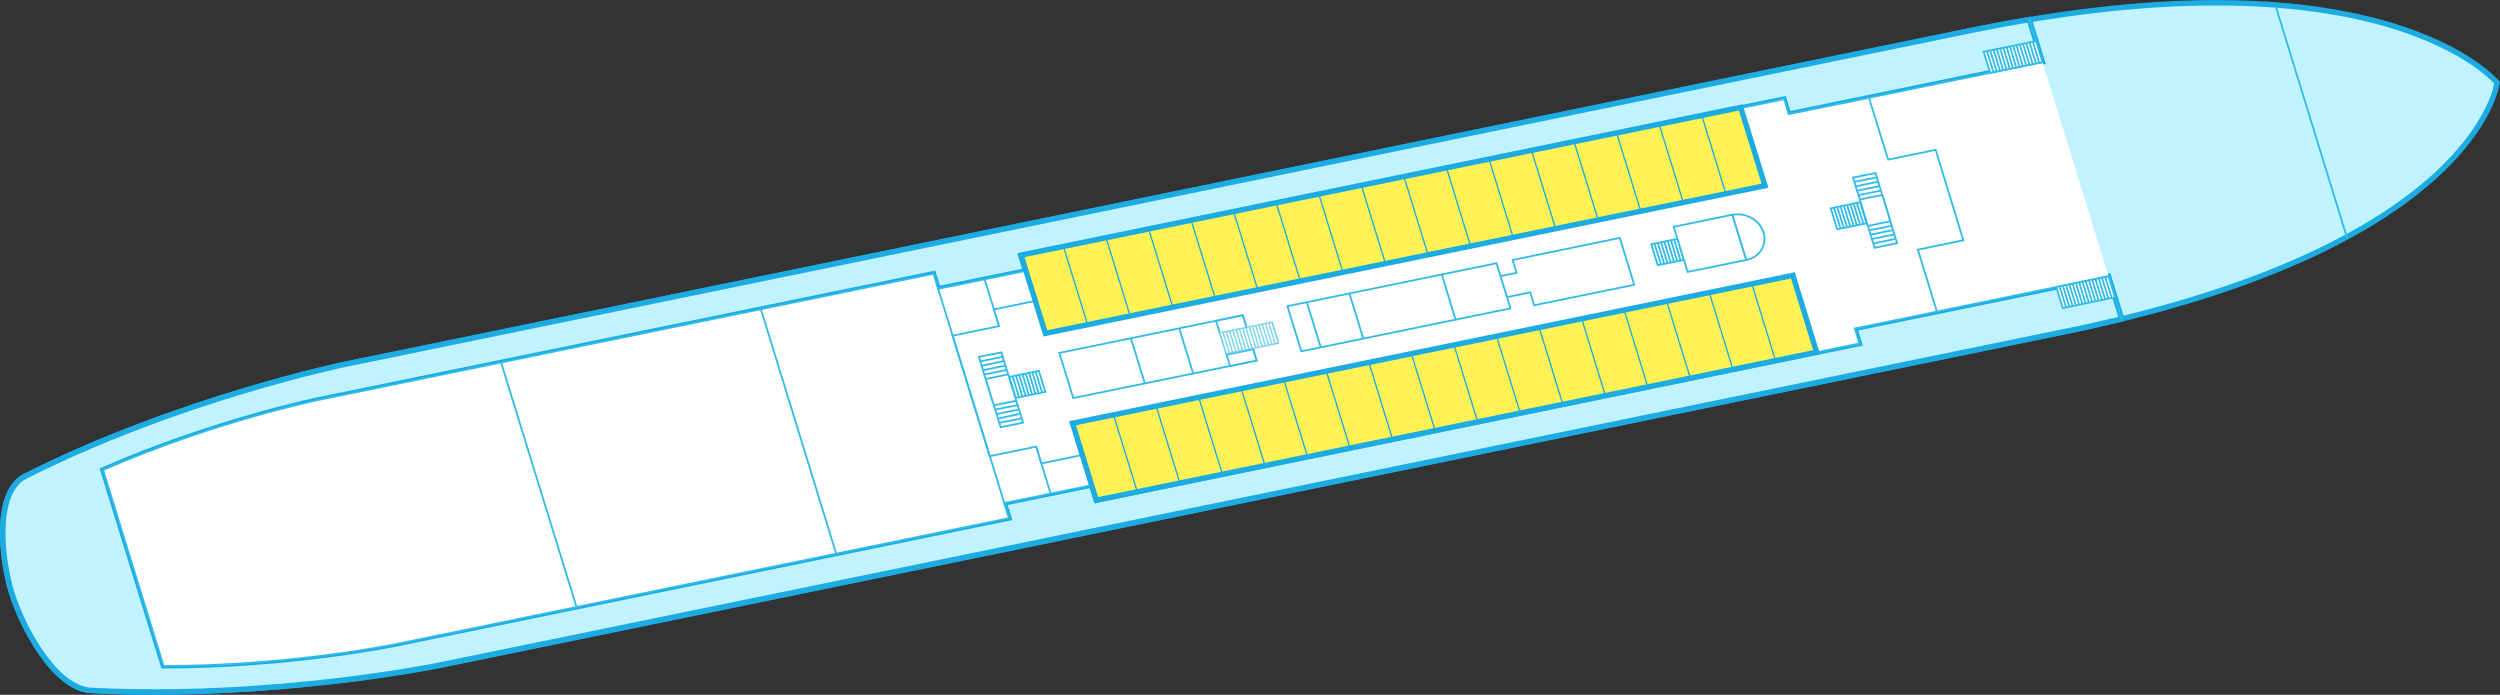 <svg xmlns="http://www.w3.org/2000/svg" xmlns:xlink="http://www.w3.org/1999/xlink" width="1379.9" height="383.5" viewBox="0 0 1379.9 383.5"><rect x="0" y="0" width="1379.9" height="383.5" fill="#333333" stroke="none"/><path fill="#C0F3FF" stroke="#1DACE2" stroke-width="3" stroke-miterlimit="10" d="M50.3 381.1c-20.4-1-38.3-35.7-43.9-53.8-5.6-18.1-10-55.6 7.4-64.4 85.3-43 177-61.9 177-61.9S860.6 63.5 1088.4 16.8c227.8-46.8 289.9 28.9 289.9 28.9s-10.9 90.6-238.7 137.4c-227.8 46.8-897.5 184.3-897.5 184.3s-91.7 18.7-191.8 13.7z"/><path fill-rule="evenodd" clip-rule="evenodd" fill="#C0F3FF" stroke="#1DACE2" stroke-width="3" stroke-miterlimit="10" d="M1163.8 152.5l-140.1 28.8 2.6 8.3L605.2 276l-2.6-8.3-48.3 9.9 2.6 8.3-339.3 69.7s-57.9 11.9-127.4 11.9L56.8 259.4c61.2-26.8 119.1-38.7 119.1-38.7l339.3-69.6 2.6 8.3 48.3-9.9-2.6-8.3 421.1-86.5 2.6 8.3 140.1-28.8-7.2-23.4c-10.2 1.7-20.8 3.7-31.7 5.9C860.6 63.5 190.9 201 190.9 201s-91.7 18.8-177 61.9c-17.4 8.8-13 46.2-7.4 64.4 5.6 18.1 23.5 52.8 43.9 53.8 100.1 5 191.8-13.9 191.8-13.9S911.8 229.8 1139.7 183c11-2.2 21.4-4.6 31.4-7l-7.3-23.5z"/><g fill="#FFF" stroke="#30BBE8" stroke-miterlimit="10"><path d="M1120 10.3l7.4 24L987.3 63l-2.6-8.3-421.1 86.5 2.6 8.3-48.3 9.9-2.6-8.3L176 220.7s-57.9 11.9-119.1 38.7l33.4 108.2c69.4 0 127.4-11.9 127.4-11.9L556.9 286l-2.6-8.3 48.3-9.9 2.6 8.3 421.1-86.5-2.6-8.3 140.1-28.8 7.4 24M961.1 59.6l41.6 134.8m-439.1-53.2L605.2 276m-61.7-121.8l36.4 118.2"/><path d="M1073.8 100.3l-5.4-17.6-26.2 5.4-10.6-34.1-44.3 9-2.5-8.3-23.7 4.9 13.1 42.5-397.5 81.6-5.4-17.6-22.7 4.7 2.9 9.2-25.7 5.3 20.5 66.5 25.7-5.3 2.8 9.3 22.7-4.7-5.4-17.5L989.6 152l13.1 42.4 23.6-4.8-2.5-8.3 45.3-9.3-10.5-34.2 25.1-5.2-5.4-17.5z"/><path d="M943.9 140.5l-28.9 5.9-3.6-11.6 28.9-5.9zm-3.6-11.6l3.6 11.6m-5.4-11.2l3.6 11.6m-5.4-11.3l3.6 11.7m-5.4-11.3l3.6 11.6m-5.4-11.2l3.6 11.6m-5.4-11.3l3.6 11.7m-5.4-11.3l3.5 11.6m-5.3-11.2l3.5 11.6m-5.3-11.3l3.5 11.7m-5.3-11.3l3.5 11.6m-5.3-11.2l3.5 11.6m-5.3-11.2l3.5 11.6m-5.4-11.3l3.6 11.7m-5.4-11.3l3.6 11.6m-5.4-11.2l3.6 11.6m-5.4-11.3l3.6 11.7m-5.4-11.3l3.6 11.6m212.4-112.1l-28.9 5.9-3.6-11.6 28.9-5.9zm-3.6-11.6l3.6 11.6M1122 23l3.6 11.7m-5.4-11.3l3.6 11.6m-5.4-11.2l3.6 11.6m-5.4-11.2l3.6 11.6m-5.4-11.3l3.6 11.6m-5.4-11.2l3.5 11.6m-5.3-11.2l3.5 11.6m-5.3-11.3l3.5 11.7m-5.3-11.3l3.5 11.6m-5.3-11.2l3.5 11.6m-5.3-11.3l3.5 11.7m-5.4-11.3l3.6 11.6m-5.3-11.2l3.5 11.6m-5.4-11.2l3.6 11.6m-5.4-11.3l3.6 11.7m-5.4-11.3l3.6 11.6m68.9 123.9l-28.8 6-3.6-11.7 28.8-5.9zm-3.6-11.6l3.6 11.6m-5.4-11.2l3.6 11.6m-5.4-11.2l3.6 11.6m-5.4-11.3l3.6 11.7m-5.4-11.3l3.6 11.6m-5.4-11.2l3.6 11.6m-5.4-11.3l3.6 11.7m-5.4-11.3l3.6 11.6m-5.4-11.2l3.6 11.6m-5.4-11.2l3.6 11.6m-5.4-11.3l3.6 11.6m-5.4-11.2l3.6 11.6m-5.4-11.2l3.6 11.6m-5.4-11.3l3.6 11.7m-5.4-11.3l3.6 11.6m-5.4-11.2l3.6 11.6m-5.4-11.3l3.6 11.7m-95.6-49.4l-28.9 5.9-3.6-11.6 28.9-6zm-3.6-11.7l3.6 11.7m-5.4-11.3l3.5 11.6m-5.3-11.2l3.5 11.6m-5.3-11.3l3.5 11.7m-5.3-11.3l3.5 11.6m-5.4-11.2l3.6 11.6m-5.4-11.2l3.6 11.6m-5.4-11.3l3.6 11.7m-5.4-11.3l3.6 11.6m-5.4-11.2l3.6 11.6m-5.4-11.3l3.6 11.7m-5.4-11.3l3.6 11.6m-5.4-11.2l3.6 11.6m-5.4-11.2l3.6 11.6m-5.4-11.3l3.6 11.6m-5.4-11.2l3.6 11.6m-5.4-11.2l3.6 11.6"/><path d="M1034.7 136.8L1022.8 98l12.4-2.5 11.9 38.7zm12.4-2.6l-12.4 2.6m11.7-5l-12.4 2.6m11.6-5l-12.4 2.5m11.7-4.9l-12.4 2.5m11.6-4.9l-12.4 2.5m11.7-5l-12.4 2.6m7.9-17.1l-12.4 2.5m11.7-4.9l-12.4 2.5m11.6-5l-12.4 2.6m11.7-5l-12.4 2.5m11.6-4.9l-12.4 2.5m11.7-4.9l-12.4 2.5M544.5 210.6l28.9-5.9 3.6 11.6-28.9 5.9zm3.6 11.6l-3.6-11.6m5.4 11.3l-3.6-11.6m5.4 11.2l-3.6-11.6m5.4 11.2l-3.6-11.6m5.4 11.3l-3.6-11.7m5.4 11.3l-3.6-11.6m5.4 11.2l-3.6-11.6m5.4 11.3l-3.6-11.7m5.4 11.3l-3.6-11.6m5.4 11.2l-3.5-11.6m5.3 11.2l-3.6-11.6m5.4 11.3l-3.5-11.6m5.3 11.2l-3.5-11.6m5.3 11.2l-3.5-11.6m5.3 11.3l-3.5-11.7m5.4 11.3l-3.6-11.6m5.4 11.2l-3.6-11.6"/><path d="M552.7 194.5l12 38.8-12.4 2.5-12-38.8zm-12.4 2.5l12.4-2.5m-11.6 5l12.4-2.6m-11.7 5l12.4-2.6m-11.6 5l12.4-2.5m-11.7 4.9l12.4-2.5m-11.6 5l12.4-2.6m-7.9 17.1l12.4-2.5m-11.7 4.9l12.4-2.5m-11.7 5l12.5-2.6m-11.7 5l12.4-2.6m-11.7 5l12.5-2.5m-11.7 4.9l12.4-2.5m399.2-89.8l-32.4 6.6-7.7-24.9 32.4-6.7zM693.6 199l-101.2 20.7-7.7-24.9L686 174zm140.1-28.8l-115.4 23.7-7.7-24.9L826 145.3zM1256.1 3.4l39.5 128.3m-1019 68.4L318.2 335M420 170.7l41.5 134.8m373.4-162l2.2 7.1-8.9 1.8 3.6 11.6 12.8-2.6 2.2 7.1 55.2-11.3-7.9-25.9zm-39.1 8l7.6 24.9m-58.6-14.5l7.7 25m-31.2-20.1l7.7 24.9"/><path d="M677 195.8l14.7-3 1.9 6.2-14.7 3zm-3.6-11.6l14.7-3.1-2.1-7.1-14.8 3.1zm-22.5-3l7.7 25m-34.4-19.5l7.7 24.9m-115.3-56.2l39.6 128.3m407.7-140.2c7.4-1.5 11.6-8.3 9.5-15.2-2.1-6.9-9.8-11.2-17.2-9.7l7.7 24.9z"/></g><path fill="#FFF254" stroke="#1DACE2" stroke-width="3" stroke-miterlimit="10" d="M563.6 140.8L577 184l397.2-81.5-13.4-43.2z"/><path fill="#FFF254" d="M1002.7 194.4l-397.6 81.7-13.1-42.5L989.6 152z"/><path fill="none" stroke="#1DACE2" stroke-width="3" stroke-miterlimit="10" d="M1002.7 194.4l-397.6 81.7-13.1-42.5L989.6 152z"/><g stroke="#73D2EF" stroke-width=".75"><path fill="#FFF" d="M705.7 189.4l-28.9 5.9-3.6-11.6 28.9-5.9z"/><path d="M702.1 177.8l3.6 11.6m-5.4-11.2l3.6 11.6m-5.4-11.3l3.6 11.7m-5.4-11.3l3.6 11.6m-5.4-11.2l3.6 11.6m-5.4-11.3l3.5 11.7m-5.3-11.3l3.5 11.6m-5.3-11.2l3.6 11.6m-5.4-11.2l3.5 11.6m-5.3-11.3l3.5 11.6m-5.3-11.2l3.5 11.6m-5.3-11.2l3.5 11.6m-5.3-11.3l3.5 11.7m-5.4-11.3l3.6 11.6m-5.4-11.2l3.6 11.6m-5.4-11.3l3.6 11.7m-5.4-11.3l3.6 11.6" fill="none"/></g><defs><path id="a" d="M605.3 275.8l-13.4-43.2L989.1 151l13.3 43.2z"/></defs><clipPath id="b"><use xlink:href="#a" overflow="visible"/></clipPath><g clip-path="url(#b)" fill="none" stroke="#1DACE2" stroke-width=".75"><path d="M939.7 68.4l41.6 134.8m-65.1-130l41.6 134.9M892.7 78l41.6 134.9m-65-130l41.5 134.8m-65-130l41.6 134.8m-65.1-130l41.6 134.8m-65.1-130l41.6 134.9m-65.1-130.1L816.9 237m-65.1-130l41.6 134.8m-65-130l41.5 134.8m-65-130l41.5 134.8m-65-130L723 256.3m-65.1-130.1l41.6 134.9m-65.1-130L676 265.9m-65.1-130l41.6 134.8m-65.1-130L629 275.6"/></g><defs><path id="c" d="M974.2 102.1l-397.6 81.6-13.1-42.5 397.6-81.6z"/></defs><clipPath id="d"><use xlink:href="#c" overflow="visible"/></clipPath><g clip-path="url(#d)" fill="none" stroke="#1DACE2" stroke-width=".75"><path d="M939.4 64.1L981 198.9m-65.1-130l41.6 134.8m-65.1-130L934 208.5m-65.1-130l41.6 134.9M845.4 83.3L887 218.2m-65-130L863.5 223m-65-130l41.6 134.8M775 97.8l41.6 134.8m-65.1-130l41.6 134.9M728 107.4l41.6 134.9m-65.1-130l41.6 134.8m-65.1-130l41.6 134.8m-65-130l41.5 134.9m-65-130.1l41.6 134.9m-65.1-130l41.6 134.8m-65.1-130l41.6 134.8"/></g></svg>